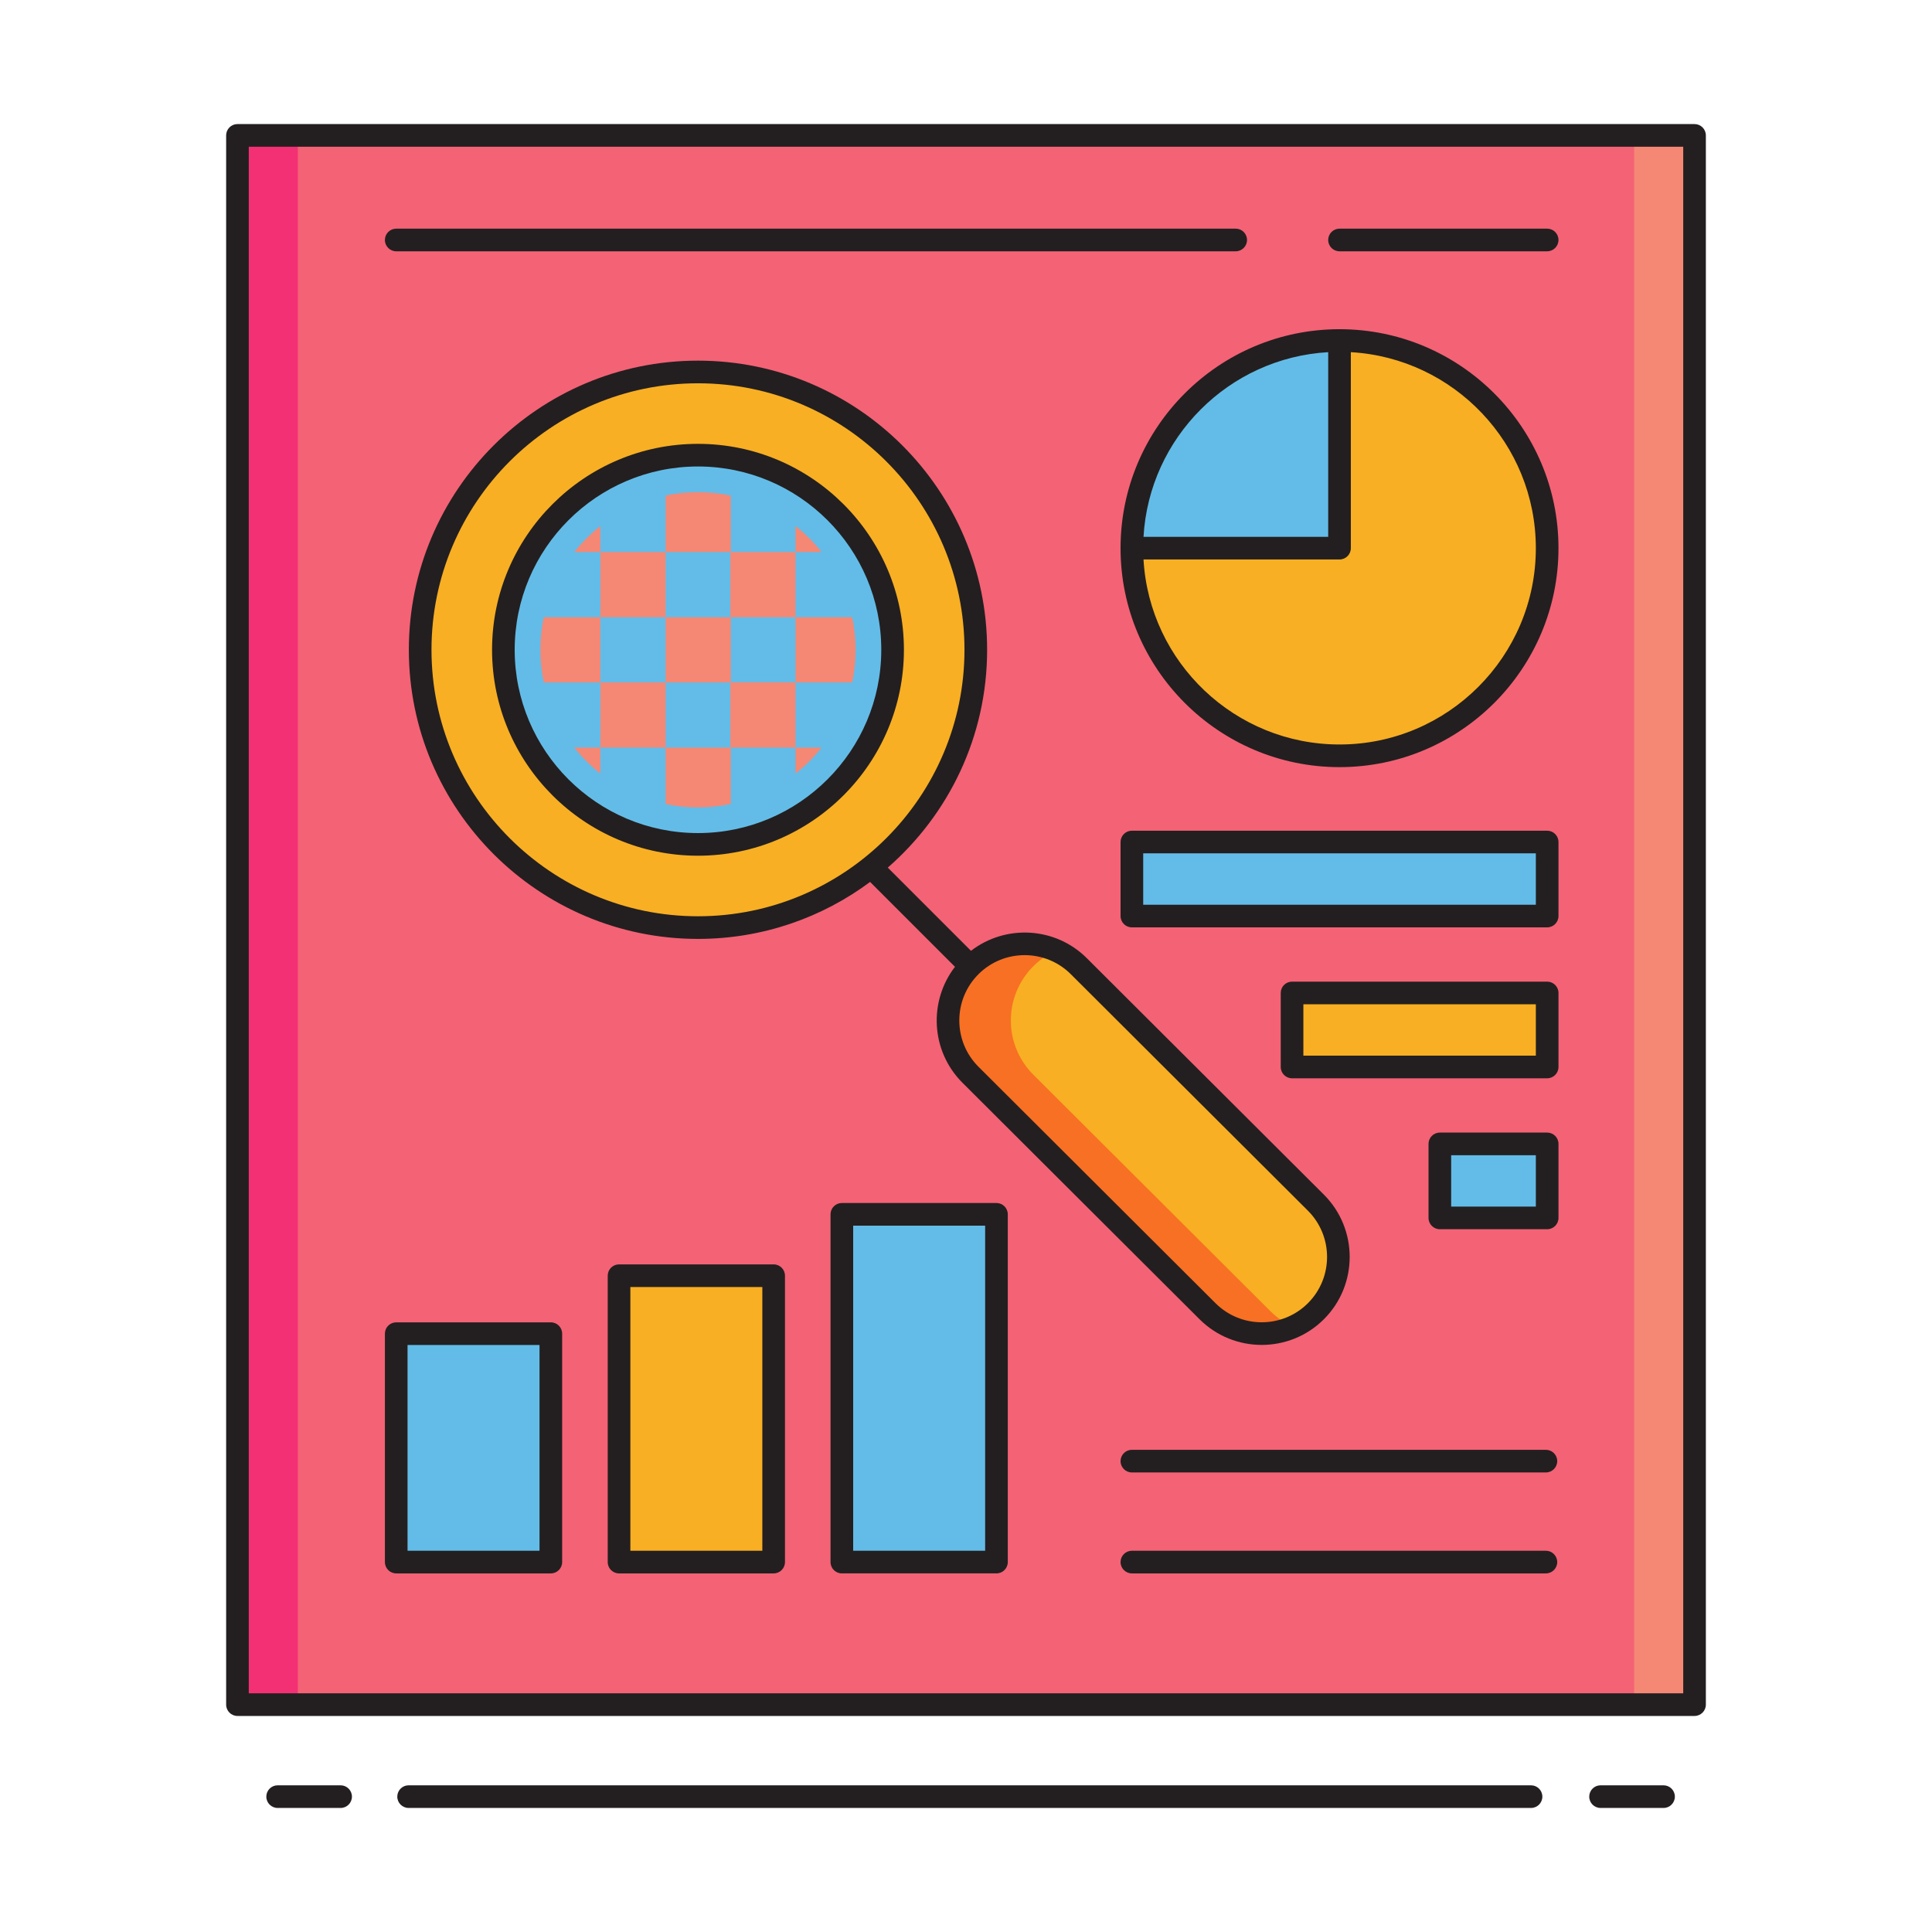 <svg id="Layer_1" enable-background="new 0 0 256 256" height="512" viewBox="0 0 256 256" width="512" xmlns="http://www.w3.org/2000/svg"><g><g><g><path d="m31.465 17.94h193.069v207.933h-193.069z" fill="#f46275"/></g></g><g><g><path d="m31.465 17.937h8v207.94h-8z" fill="#f43075"/></g></g><g><g><path d="m216.535 17.937h8v207.94h-8z" fill="#f48875"/></g></g><g><g><g><path d="m52.502 176.717h20.487v30.266h-20.487z" fill="#63bce7"/></g></g><g><g><path d="m82.026 169.037h20.487v37.947h-20.487z" fill="#f8af23"/></g></g><g><g><path d="m111.55 160.905h20.487v46.078h-20.487z" fill="#63bce7"/></g></g></g><g><g><g><path d="m177.493 45.121v27.513h-27.513c0 15.195 12.318 27.513 27.513 27.513s27.513-12.318 27.513-27.513c.001-15.195-12.318-27.513-27.513-27.513z" fill="#f8af23"/></g></g><g><g><path d="m177.493 45.121c-15.195 0-27.513 12.318-27.513 27.513h27.513z" fill="#63bce7"/></g></g></g><g><g><path d="m149.98 111.572h55.027v9.808h-55.027z" fill="#63bce7"/></g></g><g><g><path d="m171.204 131.572h33.803v9.808h-33.803z" fill="#f8af23"/></g></g><g><g><path d="m190.787 151.572h14.22v9.808h-14.22z" fill="#63bce7"/></g></g><g><g><g><circle cx="92.486" cy="86.099" fill="#f8af23" r="36.811"/></g></g><g><g><ellipse cx="92.486" cy="86.099" fill="#63bce7" rx="25.787" ry="25.787" transform="matrix(.957 -.29 .29 .957 -20.982 30.495)"/></g></g><g><g><g><path d="m174.37 159.367c3.969 3.969 3.969 10.403 0 14.371-3.969 3.969-10.403 3.969-14.371 0l-31.414-31.334c-3.969-3.969-3.969-10.403 0-14.371 3.969-3.969 10.403-3.969 14.371 0z" fill="#f8af23"/></g></g><g><g><path d="m171.352 175.825c-1.318.591-2.739.892-4.161.892-2.605 0-5.209-.996-7.191-2.978l-31.41-31.338c-3.974-3.964-3.974-10.398 0-14.372 1.982-1.982 4.587-2.968 7.181-2.968 1.422 0 2.854.29 4.171.882-1.1.498-2.117 1.183-3.02 2.086-3.974 3.974-3.974 10.408 0 14.372l31.41 31.338c.903.892 1.92 1.588 3.02 2.086z" fill="#f87023"/></g></g><g><g><g><path d="m224.535 16.44h-193.07c-.829 0-1.5.671-1.5 1.5v207.933c0 .829.671 1.5 1.5 1.5h193.07c.828 0 1.5-.671 1.5-1.5v-207.933c0-.828-.672-1.5-1.5-1.5zm-1.5 207.934h-190.07v-204.934h190.07z" fill="#231f20"/></g></g><g><g><path d="m202.869 236.563h-148.726c-.829 0-1.5.671-1.5 1.5s.671 1.5 1.5 1.5h148.727c.828 0 1.5-.671 1.5-1.5s-.673-1.5-1.501-1.5z" fill="#231f20"/></g></g><g><g><path d="m45.133 236.563h-8.344c-.829 0-1.5.671-1.5 1.5s.671 1.5 1.5 1.5h8.344c.829 0 1.5-.671 1.5-1.5s-.672-1.5-1.5-1.5z" fill="#231f20"/></g></g><g><g><path d="m220.428 236.563h-8.346c-.828 0-1.5.671-1.5 1.5s.672 1.5 1.5 1.5h8.346c.828 0 1.5-.671 1.5-1.5s-.672-1.5-1.5-1.5z" fill="#231f20"/></g></g><g><g><path d="m52.502 208.483h20.487c.829 0 1.5-.671 1.5-1.5v-30.266c0-.829-.671-1.5-1.5-1.5h-20.487c-.829 0-1.5.671-1.5 1.5v30.266c0 .829.671 1.5 1.5 1.5zm1.5-30.266h17.487v27.266h-17.487z" fill="#231f20"/></g></g><g><g><path d="m102.513 167.537h-20.487c-.829 0-1.5.671-1.5 1.5v37.947c0 .829.671 1.5 1.5 1.5h20.487c.829 0 1.5-.671 1.5-1.5v-37.947c0-.829-.671-1.5-1.5-1.5zm-1.5 37.946h-17.487v-34.947h17.487z" fill="#231f20"/></g></g><g><g><path d="m132.037 159.405h-20.487c-.829 0-1.5.671-1.5 1.5v46.078c0 .829.671 1.5 1.5 1.5h20.487c.828 0 1.5-.671 1.5-1.5v-46.078c0-.828-.672-1.5-1.5-1.5zm-1.5 46.078h-17.487v-43.078h17.487z" fill="#231f20"/></g></g><g><g><path d="m177.493 43.621c-15.998 0-29.014 13.016-29.014 29.014s13.016 29.014 29.014 29.014 29.014-13.016 29.014-29.014-13.016-29.014-29.014-29.014zm-1.5 3.043v24.471h-24.471c.751-13.153 11.319-23.72 24.471-24.471zm1.5 51.984c-13.841 0-25.191-10.865-25.971-24.514h25.971c.828 0 1.5-.671 1.5-1.5v-25.97c13.648.779 24.514 12.13 24.514 25.971 0 14.343-11.67 26.013-26.014 26.013z" fill="#231f20"/></g></g><g><g><path d="m204.84 205.483h-54.86c-.828 0-1.5.671-1.5 1.5s.672 1.5 1.5 1.5h54.86c.828 0 1.5-.671 1.5-1.5s-.672-1.5-1.5-1.5z" fill="#231f20"/></g></g><g><g><path d="m204.84 192.107h-54.86c-.828 0-1.5.671-1.5 1.5s.672 1.5 1.5 1.5h54.86c.828 0 1.5-.671 1.5-1.5s-.672-1.5-1.5-1.5z" fill="#231f20"/></g></g><g><g><path d="m205.007 110.072h-55.027c-.828 0-1.5.671-1.5 1.5v9.808c0 .829.672 1.5 1.5 1.5h55.027c.828 0 1.5-.671 1.5-1.5v-9.808c0-.829-.672-1.5-1.5-1.5zm-1.5 9.808h-52.027v-6.808h52.027z" fill="#231f20"/></g></g><g><g><path d="m205.007 130.072h-33.803c-.828 0-1.5.671-1.5 1.5v9.808c0 .829.672 1.5 1.5 1.5h33.803c.828 0 1.5-.671 1.5-1.5v-9.808c0-.829-.672-1.5-1.5-1.5zm-1.5 9.808h-30.803v-6.808h30.803z" fill="#231f20"/></g></g><g><g><path d="m205.007 150.072h-14.22c-.828 0-1.5.671-1.5 1.5v9.808c0 .829.672 1.5 1.5 1.5h14.22c.828 0 1.5-.671 1.5-1.5v-9.808c0-.829-.672-1.5-1.5-1.5zm-1.5 9.808h-11.22v-6.808h11.22z" fill="#231f20"/></g></g><g><g><path d="m52.502 33.298h111.234c.828 0 1.5-.671 1.5-1.5s-.672-1.5-1.5-1.5h-111.234c-.829 0-1.5.671-1.5 1.5s.671 1.5 1.5 1.5z" fill="#231f20"/></g></g><g><g><path d="m177.493 33.298h27.514c.828 0 1.5-.671 1.5-1.5s-.672-1.5-1.5-1.5h-27.514c-.828 0-1.5.671-1.5 1.5s.672 1.5 1.5 1.5z" fill="#231f20"/></g></g><g><g><path d="m92.486 58.812c-15.046 0-27.286 12.241-27.286 27.287s12.241 27.287 27.287 27.287 27.287-12.241 27.287-27.287c-.001-15.046-12.242-27.287-27.288-27.287zm0 51.574c-13.392 0-24.287-10.895-24.287-24.287s10.895-24.287 24.287-24.287 24.287 10.895 24.287 24.287-10.895 24.287-24.287 24.287z" fill="#231f20"/></g></g><g><g><path d="m130.798 86.099c0-21.125-17.187-38.311-38.312-38.311s-38.311 17.186-38.311 38.311 17.186 38.311 38.311 38.311c8.537 0 16.43-2.809 22.806-7.549l11.247 11.247c-3.523 4.57-3.202 11.169.986 15.357l31.412 31.333c2.273 2.273 5.26 3.41 8.246 3.41 2.987 0 5.974-1.137 8.247-3.41 4.546-4.547 4.546-11.946 0-16.493l-.001-.001-31.413-31.333c-4.187-4.187-10.787-4.507-15.356-.985l-11.025-11.024c8.057-7.028 13.163-17.357 13.163-28.863zm4.972 40.461c2.219 0 4.438.845 6.127 2.534l31.413 31.333c3.376 3.377 3.376 8.873 0 12.25-3.377 3.377-8.873 3.377-12.252-.001l-31.412-31.333c-3.377-3.377-3.377-8.873 0-12.25 1.688-1.689 3.905-2.533 6.124-2.533zm-78.595-40.461c0-19.471 15.84-35.311 35.311-35.311s35.312 15.84 35.312 35.311-15.841 35.311-35.312 35.311-35.311-15.84-35.311-35.311z" fill="#231f20"/></g></g></g></g><g><g><g><path d="m79.558 73.146h8.637v8.637h-8.637z" fill="#f48875"/></g></g><g><g><path d="m79.556 69.703v3.445h-3.452c1.01-1.285 2.175-2.443 3.452-3.445z" fill="#f48875"/></g></g><g><g><path d="m113.373 86.103c0 1.483-.155 2.93-.452 4.321h-7.512v8.634h-8.578v7.469c-1.398.304-2.859.459-4.349.459-1.468 0-2.901-.148-4.285-.445v-7.483h8.578v-8.634h-8.578v8.634h-8.641v-8.634h-7.505c-.296-1.391-.452-2.838-.452-4.321s.155-2.93.452-4.321h7.505v8.634h8.641v-8.634h8.578v-8.634h-8.578v-7.491c1.384-.297 2.817-.445 4.285-.445 1.49 0 2.951.155 4.349.459v7.476h8.578v8.634h-8.578v8.634h8.578v-8.634h7.512c.297 1.392.452 2.839.452 4.322z" fill="#f48875"/></g></g><g><g><path d="m108.862 73.148h-3.452v-3.445c1.284 1.002 2.449 2.16 3.452 3.445z" fill="#f48875"/></g></g><g><g><path d="m79.556 99.057v3.445c-1.278-1.002-2.443-2.16-3.452-3.445z" fill="#f48875"/></g></g><g><g><path d="m108.862 99.057c-1.01 1.285-2.167 2.443-3.452 3.445v-3.445z" fill="#f48875"/></g></g></g></g></g></svg>